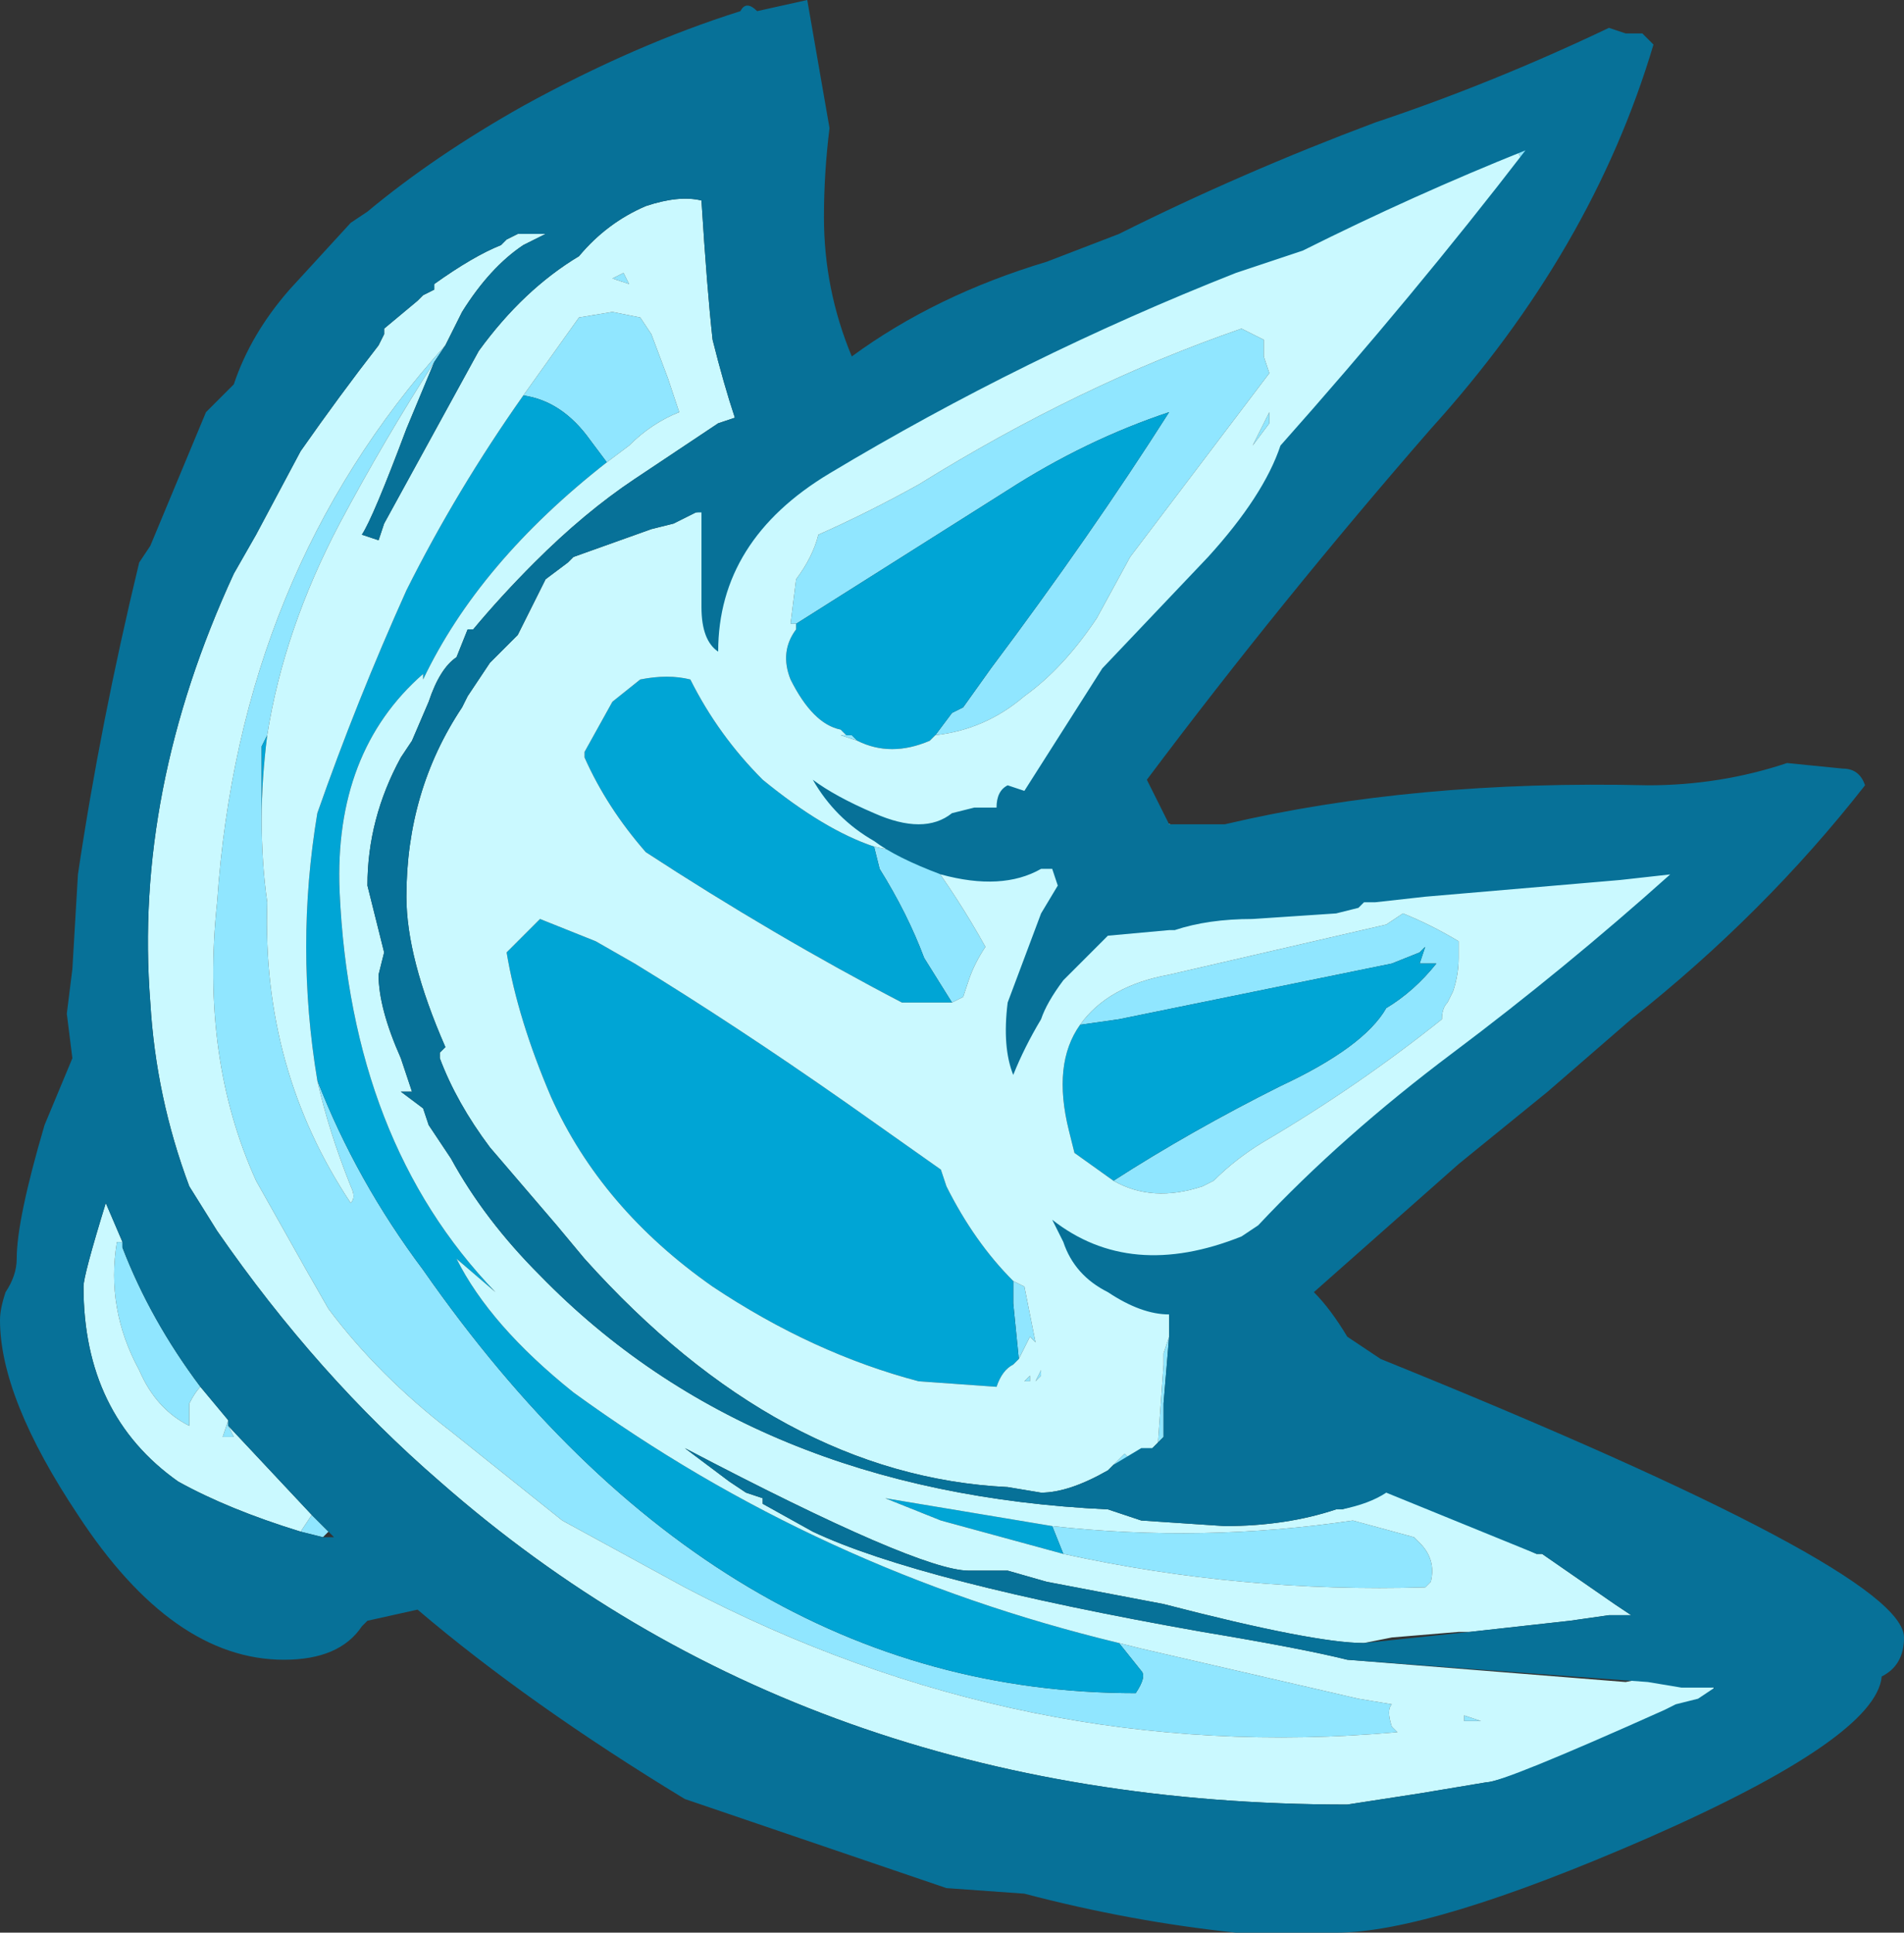 <?xml version="1.0" encoding="UTF-8" standalone="no"?>
<svg xmlns:ffdec="https://www.free-decompiler.com/flash" xmlns:xlink="http://www.w3.org/1999/xlink" ffdec:objectType="frame" height="121.45px" width="119.7px" xmlns="http://www.w3.org/2000/svg">
  <rect width="100%" height="100%" fill="#333333" stroke="none"/>
  <g transform="matrix(1.0, 0.0, 0.0, 1.0, 36.4, 61.95)">
    <use ffdec:characterId="1038" height="17.35" transform="matrix(7.0, 0.0, 0.0, 7.0, -36.4, -61.95)" width="17.1" xlink:href="#shape0"/>
  </g>
  <defs>
    <g id="shape0" transform="matrix(1.0, 0.0, 0.0, 1.0, 5.2, 8.85)">
      <path d="M7.8 -7.5 L8.25 -7.65 7.8 -7.5 M8.3 -7.65 L8.65 -7.45 8.5 -7.25 Q8.5 -7.45 8.3 -7.65 M9.35 -1.25 L10.15 -1.2 9.75 -0.85 9.9 -1.1 9.35 -1.25 M5.5 2.5 L5.3 2.55 4.65 2.35 4.55 2.3 Q4.95 2.5 5.5 2.5 M5.3 3.15 L5.25 3.75 5.25 4.05 5.15 4.15 5.2 4.1 5.25 3.4 5.25 3.3 5.3 3.15 M4.95 4.25 L4.8 4.3 4.9 4.2 4.95 4.25 M4.2 -5.95 L5.55 -6.55 4.2 -5.95 M5.9 -6.65 L6.85 -7.05 5.9 -6.65 M3.2 -2.25 L3.35 -2.45 3.45 -2.5 3.7 -2.85 Q4.6 -4.05 5.3 -5.15 4.55 -4.9 3.85 -4.45 L1.95 -3.25 1.9 -3.25 1.95 -3.65 Q2.1 -3.85 2.15 -4.05 2.6 -4.25 3.05 -4.5 4.5 -5.4 5.95 -5.9 L6.15 -5.8 6.15 -5.65 6.2 -5.5 4.95 -3.85 4.65 -3.3 Q4.35 -2.85 4.0 -2.6 L4.0 -2.6 Q3.65 -2.3 3.2 -2.25 M2.4 -2.25 L2.45 -2.25 2.5 -2.2 2.35 -2.25 2.4 -2.25 M-0.5 -5.3 L0.0 -6.0 0.3 -6.05 0.55 -6.0 0.65 -5.85 0.8 -5.45 Q0.85 -5.3 0.9 -5.15 0.65 -5.05 0.45 -4.85 L0.25 -4.7 0.1 -4.9 Q-0.15 -5.25 -0.5 -5.3 M0.3 -6.35 L0.4 -6.4 0.45 -6.3 0.3 -6.35 M4.85 5.9 L5.05 5.95 7.0 6.4 7.3 6.45 Q7.25 6.5 7.3 6.65 L7.35 6.7 Q4.0 7.0 0.95 5.4 L-0.15 4.8 -1.15 4.0 Q-1.8 3.5 -2.25 2.9 L-2.45 2.55 -2.9 1.75 Q-3.4 0.65 -3.25 -0.75 -3.05 -3.7 -1.2 -5.75 L-1.3 -5.6 Q-1.75 -4.9 -2.15 -4.15 -2.65 -3.2 -2.8 -2.25 L-2.85 -2.15 -2.85 -1.5 Q-2.85 -1.1 -2.8 -0.75 -2.85 0.75 -2.05 1.95 -2.0 1.9 -2.05 1.8 -2.25 1.3 -2.35 0.85 -2.0 1.75 -1.4 2.55 1.25 6.35 5.0 6.35 5.1 6.2 5.05 6.15 L4.85 5.9 M3.35 0.15 L3.1 -0.25 Q2.95 -0.65 2.7 -1.05 L2.65 -1.25 Q2.85 -1.2 3.1 -1.2 3.4 -0.8 3.65 -0.35 3.55 -0.2 3.5 -0.05 L3.45 0.1 3.35 0.15 M3.95 3.35 L3.9 2.85 3.9 2.65 4.0 2.7 4.1 3.2 4.05 3.15 Q4.0 3.25 3.95 3.35 M4.5 0.35 Q4.75 0.0 5.3 -0.1 L7.25 -0.55 7.4 -0.65 Q7.65 -0.55 7.9 -0.4 L7.9 -0.25 Q7.9 -0.1 7.85 0.05 L7.8 0.15 Q7.75 0.2 7.75 0.3 7.0 0.9 6.15 1.4 5.9 1.55 5.7 1.75 L5.6 1.8 Q5.15 1.95 4.8 1.75 5.5 1.3 6.3 0.9 7.05 0.55 7.25 0.2 7.5 0.05 7.7 -0.2 L7.55 -0.2 7.6 -0.35 7.55 -0.3 7.3 -0.2 4.85 0.3 4.5 0.35 M6.05 -4.85 L6.2 -5.15 6.2 -5.05 6.05 -4.85 M4.25 4.85 Q5.6 5.0 6.95 4.8 L7.5 4.95 7.55 5.0 Q7.7 5.15 7.65 5.35 L7.6 5.4 Q5.95 5.45 4.35 5.1 L4.25 4.85 M4.15 3.45 L4.15 3.5 4.1 3.55 4.15 3.45 M7.95 6.6 L7.95 6.55 8.1 6.6 7.95 6.6 M4.0 3.55 L4.05 3.5 4.05 3.55 4.0 3.55 M-3.4 3.6 Q-3.45 3.65 -3.5 3.75 L-3.5 3.95 Q-3.8 3.8 -3.95 3.45 -4.25 2.9 -4.15 2.3 L-4.1 2.3 -4.1 2.35 Q-3.85 3.0 -3.4 3.6 M-2.5 4.9 L-2.4 4.75 -2.25 4.9 -2.3 4.95 -2.5 4.9 M-3.15 3.95 L-3.1 4.05 -3.2 4.05 -3.15 3.9 -3.15 3.95" fill="#90e6ff" fill-rule="evenodd" stroke="none"/>
      <path d="M1.95 -3.25 L3.85 -4.45 Q4.55 -4.9 5.3 -5.15 4.6 -4.05 3.7 -2.85 L3.45 -2.5 3.35 -2.45 3.2 -2.25 3.15 -2.2 Q2.8 -2.05 2.5 -2.2 L2.45 -2.25 2.4 -2.25 2.35 -2.3 Q2.1 -2.35 1.9 -2.75 1.8 -3.0 1.95 -3.2 L1.95 -3.25 M-0.5 -5.3 Q-0.15 -5.25 0.1 -4.9 L0.25 -4.7 Q-0.9 -3.8 -1.4 -2.75 L-1.4 -2.8 Q-2.2 -2.1 -2.15 -0.85 -2.05 1.4 -0.75 2.75 L-1.1 2.45 Q-0.8 3.05 -0.05 3.65 2.15 5.25 4.85 5.9 L5.05 6.15 Q5.1 6.2 5.0 6.35 1.25 6.35 -1.4 2.55 -2.0 1.75 -2.35 0.85 -2.55 -0.35 -2.35 -1.55 -2.0 -2.55 -1.55 -3.55 -1.1 -4.45 -0.5 -5.3 M-2.8 -2.25 Q-2.85 -1.85 -2.85 -1.5 L-2.85 -2.15 -2.8 -2.25 M3.35 0.15 L2.9 0.15 Q1.75 -0.45 0.6 -1.2 0.25 -1.6 0.05 -2.05 L0.05 -2.1 0.3 -2.55 0.55 -2.75 Q0.8 -2.8 1.0 -2.75 1.25 -2.25 1.65 -1.85 2.2 -1.4 2.65 -1.25 L2.7 -1.05 Q2.95 -0.65 3.1 -0.25 L3.35 0.15 M3.95 3.35 L3.9 3.4 Q3.8 3.45 3.75 3.6 L3.05 3.55 Q2.1 3.3 1.2 2.7 0.2 2.0 -0.25 1.0 -0.55 0.3 -0.65 -0.3 L-0.35 -0.6 Q-0.1 -0.5 0.15 -0.4 L0.5 -0.2 Q1.4 0.35 2.4 1.05 L3.25 1.65 3.3 1.8 Q3.55 2.3 3.9 2.65 L3.9 2.85 3.95 3.35 M4.5 0.35 L4.85 0.3 7.3 -0.2 7.55 -0.3 7.6 -0.35 7.55 -0.2 7.7 -0.2 Q7.5 0.05 7.25 0.2 7.05 0.55 6.3 0.9 5.5 1.3 4.8 1.75 L4.45 1.5 4.4 1.3 Q4.25 0.7 4.5 0.35 M4.25 4.85 L4.35 5.1 Q3.8 4.95 3.25 4.8 L2.75 4.6 4.25 4.85 M4.0 3.55 L4.0 3.55" fill="#00a5d5" fill-rule="evenodd" stroke="none"/>
      <path d="M6.85 -7.05 L7.8 -7.5 8.25 -7.65 8.3 -7.65 Q8.5 -7.45 8.5 -7.25 L4.05 -1.75 7.2 -1.0 9.35 -1.25 9.9 -1.1 9.75 -0.85 6.25 2.5 5.5 2.5 Q4.95 2.5 4.55 2.3 L4.65 2.35 5.3 2.55 5.3 3.15 5.25 3.3 5.25 3.4 5.2 4.1 5.15 4.15 5.1 4.25 4.95 4.25 4.9 4.2 4.8 4.3 4.75 4.35 Q4.4 4.55 4.15 4.55 L3.85 4.5 Q1.8 4.4 0.05 2.45 L-0.2 2.15 -0.8 1.45 Q-1.1 1.05 -1.25 0.65 L-1.25 0.6 -1.2 0.55 Q-1.55 -0.25 -1.55 -0.8 -1.55 -1.75 -1.05 -2.5 L-1.0 -2.6 -0.8 -2.9 -0.55 -3.15 -0.3 -3.65 -0.1 -3.8 -0.05 -3.85 0.65 -4.1 0.85 -4.15 1.05 -4.25 1.35 -4.3 4.2 -5.95 5.55 -6.55 5.9 -6.65 6.85 -7.05 M3.2 -2.25 Q3.65 -2.3 4.0 -2.6 L4.0 -2.6 Q4.35 -2.85 4.65 -3.3 L4.95 -3.85 6.2 -5.5 6.15 -5.65 6.15 -5.8 5.95 -5.9 Q4.5 -5.4 3.05 -4.5 2.6 -4.25 2.15 -4.05 2.1 -3.85 1.95 -3.65 L1.9 -3.25 1.95 -3.25 1.95 -3.2 Q1.8 -3.0 1.9 -2.75 2.1 -2.35 2.35 -2.3 L2.4 -2.25 2.35 -2.25 2.5 -2.2 Q2.8 -2.05 3.15 -2.2 L3.2 -2.25 M0.3 -6.35 L0.45 -6.3 0.4 -6.4 0.3 -6.35 M0.25 -4.7 L0.45 -4.85 Q0.65 -5.05 0.9 -5.15 0.85 -5.3 0.8 -5.45 L0.65 -5.85 0.55 -6.0 0.3 -6.05 0.0 -6.0 -0.5 -5.3 Q-1.1 -4.45 -1.55 -3.55 -2.0 -2.55 -2.35 -1.55 -2.55 -0.35 -2.35 0.85 -2.25 1.3 -2.05 1.8 -2.0 1.9 -2.05 1.95 -2.85 0.75 -2.8 -0.75 -2.85 -1.1 -2.85 -1.5 -2.85 -1.85 -2.8 -2.25 -2.65 -3.2 -2.15 -4.15 -1.75 -4.9 -1.3 -5.6 L-1.55 -5.0 Q-1.85 -4.2 -1.95 -4.05 L-1.8 -4.0 -1.75 -4.15 -0.9 -5.7 Q-0.5 -6.25 0.0 -6.55 0.25 -6.85 0.6 -7.0 0.9 -7.1 1.1 -7.05 1.15 -6.25 1.2 -5.8 1.3 -5.4 1.4 -5.1 L1.25 -5.05 0.5 -4.55 Q0.05 -4.25 -0.4 -3.8 -0.7 -3.5 -0.95 -3.2 L-1.0 -3.2 -1.1 -2.95 Q-1.25 -2.85 -1.35 -2.55 L-1.5 -2.2 -1.6 -2.05 Q-1.9 -1.5 -1.9 -0.9 L-1.75 -0.3 -1.8 -0.1 Q-1.8 0.2 -1.6 0.65 L-1.5 0.95 -1.6 0.95 -1.4 1.1 -1.35 1.25 -1.15 1.55 Q-0.85 2.1 -0.35 2.6 1.55 4.55 4.75 4.7 L5.05 4.8 5.8 4.85 Q6.35 4.85 6.8 4.7 L6.85 4.7 Q7.05 4.65 7.2 4.55 L7.3 4.45 8.05 4.85 8.6 5.1 8.65 5.1 9.3 5.55 9.45 5.65 9.25 5.65 8.9 5.7 8.0 5.8 7.9 5.8 7.3 5.85 7.05 5.9 Q6.6 5.9 5.25 5.55 L4.2 5.35 3.85 5.25 3.5 5.25 Q3.05 5.25 0.95 4.15 L1.35 4.45 1.5 4.55 1.65 4.6 1.65 4.65 2.1 4.9 Q3.05 5.35 5.6 5.8 6.5 5.95 6.9 6.05 L9.4 6.25 10.15 6.1 Q10.3 6.4 9.95 6.5 L9.75 6.55 Q8.3 7.15 8.15 7.15 L7.55 7.25 6.9 7.35 Q2.05 7.35 -1.25 4.45 -2.35 3.5 -3.25 2.2 L-3.5 1.8 Q-3.8 1.0 -3.85 0.15 -4.0 -1.75 -3.1 -3.7 L-2.9 -4.05 -2.5 -4.8 Q-2.15 -5.3 -1.8 -5.75 L-1.75 -5.85 -1.75 -5.9 -1.45 -6.15 -1.4 -6.2 -1.3 -6.25 -1.3 -6.3 Q-0.95 -6.55 -0.7 -6.65 L-0.65 -6.7 -0.55 -6.75 -0.3 -6.75 -0.5 -6.65 Q-0.8 -6.45 -1.05 -6.05 L-1.2 -5.75 Q-3.05 -3.7 -3.25 -0.75 -3.4 0.65 -2.9 1.75 L-2.45 2.55 -2.25 2.9 Q-1.8 3.5 -1.15 4.0 L-0.15 4.8 0.95 5.4 Q4.0 7.0 7.35 6.7 L7.3 6.65 Q7.25 6.5 7.3 6.45 L7.0 6.4 5.05 5.95 4.85 5.9 Q2.15 5.25 -0.05 3.65 -0.8 3.05 -1.1 2.45 L-0.75 2.75 Q-2.05 1.4 -2.15 -0.85 -2.2 -2.1 -1.4 -2.8 L-1.4 -2.75 Q-0.9 -3.8 0.25 -4.7 M2.65 -1.25 Q2.2 -1.4 1.65 -1.85 1.25 -2.25 1.0 -2.75 0.8 -2.8 0.55 -2.75 L0.3 -2.55 0.05 -2.1 0.05 -2.05 Q0.25 -1.6 0.6 -1.2 1.75 -0.45 2.9 0.15 L3.35 0.15 3.45 0.1 3.5 -0.05 Q3.55 -0.2 3.65 -0.35 3.4 -0.8 3.1 -1.2 2.85 -1.2 2.65 -1.25 M3.9 2.65 Q3.55 2.3 3.3 1.8 L3.25 1.65 2.4 1.05 Q1.4 0.35 0.5 -0.2 L0.15 -0.4 Q-0.1 -0.5 -0.35 -0.6 L-0.65 -0.3 Q-0.55 0.3 -0.25 1.0 0.2 2.0 1.2 2.7 2.1 3.3 3.05 3.55 L3.75 3.6 Q3.8 3.45 3.9 3.4 L3.95 3.35 Q4.0 3.25 4.05 3.15 L4.1 3.2 4.0 2.7 3.9 2.65 M6.05 -4.85 L6.2 -5.05 6.2 -5.15 6.05 -4.85 M4.8 1.75 Q5.15 1.95 5.6 1.8 L5.7 1.75 Q5.9 1.55 6.15 1.4 7.0 0.9 7.75 0.3 7.75 0.2 7.8 0.15 L7.85 0.05 Q7.9 -0.1 7.9 -0.25 L7.9 -0.4 Q7.65 -0.55 7.4 -0.65 L7.25 -0.55 5.3 -0.1 Q4.75 0.0 4.5 0.35 4.25 0.7 4.4 1.3 L4.45 1.5 4.8 1.75 M4.35 5.1 Q5.95 5.45 7.6 5.4 L7.65 5.35 Q7.7 5.15 7.55 5.0 L7.5 4.95 6.95 4.8 Q5.6 5.0 4.25 4.85 L2.75 4.6 3.25 4.8 Q3.8 4.95 4.35 5.1 M7.95 6.6 L8.1 6.6 7.95 6.55 7.95 6.6 M4.15 3.45 L4.1 3.55 4.15 3.5 4.15 3.45 M4.0 3.55 L4.05 3.55 4.05 3.5 4.0 3.55 4.0 3.55 M-4.1 2.3 L-4.15 2.3 Q-4.25 2.9 -3.95 3.45 -3.8 3.8 -3.5 3.95 L-3.5 3.75 Q-3.45 3.65 -3.4 3.6 L-3.15 3.9 -3.2 4.05 -3.1 4.05 -3.15 3.95 -2.4 4.75 -2.5 4.9 Q-3.15 4.7 -3.6 4.45 -4.45 3.85 -4.45 2.7 -4.45 2.6 -4.25 1.95 L-4.1 2.3" fill="#caf9ff" fill-rule="evenodd" stroke="none"/>
      <path d="M9.65 -8.45 Q9.1 -6.6 7.65 -5.0 6.3 -3.45 5.1 -1.85 L5.3 -1.45 5.8 -1.45 Q7.5 -1.85 9.6 -1.8 10.25 -1.8 10.85 -2.0 L11.35 -1.95 Q11.5 -1.95 11.55 -1.8 10.65 -0.65 9.45 0.3 L8.7 0.95 7.9 1.6 6.6 2.75 Q6.75 2.9 6.9 3.15 L7.2 3.35 Q11.9 5.25 11.9 5.85 11.9 6.1 11.7 6.2 11.65 6.75 9.6 7.65 7.65 8.5 6.8 8.5 L5.9 8.5 Q4.95 8.4 4.0 8.15 L3.3 8.1 0.95 7.3 Q-0.45 6.45 -1.45 5.6 L-1.9 5.7 -1.95 5.75 Q-2.15 6.05 -2.65 6.05 -3.65 6.05 -4.5 4.75 -5.2 3.7 -5.2 3.0 -5.2 2.9 -5.15 2.75 -5.05 2.6 -5.05 2.45 -5.05 2.1 -4.8 1.25 L-4.55 0.65 -4.6 0.25 -4.55 -0.15 -4.5 -1.0 Q-4.3 -2.35 -3.95 -3.8 L-3.85 -3.95 Q-3.6 -4.55 -3.35 -5.15 L-3.1 -5.4 Q-2.95 -5.85 -2.6 -6.25 L-2.05 -6.85 -1.9 -6.95 Q-1.3 -7.45 -0.5 -7.9 0.5 -8.45 1.45 -8.75 1.5 -8.85 1.6 -8.75 L2.05 -8.85 2.25 -7.7 Q2.2 -7.3 2.2 -6.9 2.2 -6.25 2.45 -5.65 3.2 -6.2 4.2 -6.5 L4.85 -6.75 Q5.95 -7.3 7.15 -7.75 8.2 -8.1 9.25 -8.6 L9.4 -8.55 9.55 -8.55 9.65 -8.45 M1.9 -7.95 L1.9 -7.95 M0.6 -7.0 Q0.25 -6.85 0.0 -6.55 -0.5 -6.25 -0.9 -5.7 L-1.75 -4.15 -1.8 -4.0 -1.95 -4.05 Q-1.85 -4.2 -1.55 -5.0 L-1.3 -5.6 -1.2 -5.75 -1.05 -6.05 Q-0.8 -6.45 -0.5 -6.65 L-0.3 -6.75 -0.55 -6.75 -0.65 -6.7 -0.7 -6.65 Q-0.95 -6.55 -1.3 -6.3 L-1.3 -6.25 -1.4 -6.2 -1.45 -6.15 -1.75 -5.9 -1.75 -5.85 -1.8 -5.75 Q-2.15 -5.3 -2.5 -4.8 L-2.9 -4.05 -3.1 -3.7 Q-4.0 -1.75 -3.85 0.15 -3.8 1.0 -3.5 1.8 L-3.25 2.2 Q-2.35 3.5 -1.25 4.45 2.05 7.35 6.9 7.35 L7.55 7.25 8.15 7.15 Q8.3 7.15 9.75 6.5 L9.85 6.45 10.05 6.4 10.2 6.3 9.9 6.3 9.6 6.25 6.9 6.05 Q6.5 5.95 5.6 5.8 3.05 5.35 2.1 4.9 L1.65 4.65 1.65 4.6 1.5 4.55 1.35 4.45 0.95 4.15 Q3.05 5.25 3.5 5.25 L3.85 5.25 4.2 5.35 5.25 5.55 Q6.6 5.9 7.05 5.9 L8.0 5.8 8.9 5.7 9.25 5.65 9.45 5.65 9.3 5.55 8.65 5.1 8.6 5.1 7.25 4.55 Q7.1 4.65 6.85 4.7 L6.8 4.7 Q6.35 4.85 5.8 4.85 L5.05 4.8 4.75 4.7 Q1.55 4.55 -0.35 2.6 -0.85 2.1 -1.15 1.55 L-1.35 1.25 -1.4 1.1 -1.6 0.95 -1.5 0.95 -1.6 0.65 Q-1.8 0.2 -1.8 -0.1 L-1.75 -0.3 -1.9 -0.9 Q-1.9 -1.5 -1.6 -2.05 L-1.5 -2.2 -1.35 -2.55 Q-1.25 -2.85 -1.1 -2.95 L-1.0 -3.2 -0.95 -3.2 Q-0.7 -3.5 -0.4 -3.8 0.05 -4.25 0.5 -4.55 L1.25 -5.05 1.4 -5.1 Q1.3 -5.4 1.2 -5.8 1.15 -6.25 1.1 -7.05 0.9 -7.1 0.6 -7.0 M1.1 -4.25 L1.05 -4.25 0.85 -4.15 0.65 -4.1 -0.05 -3.85 -0.1 -3.8 -0.3 -3.65 -0.55 -3.15 -0.8 -2.9 -1.0 -2.6 -1.05 -2.5 Q-1.55 -1.75 -1.55 -0.8 -1.55 -0.25 -1.2 0.55 L-1.25 0.6 -1.25 0.65 Q-1.1 1.05 -0.8 1.45 L-0.2 2.15 0.05 2.45 Q1.8 4.4 3.85 4.5 L4.15 4.55 Q4.4 4.55 4.75 4.35 L4.8 4.3 5.05 4.15 5.15 4.15 5.25 4.05 5.25 3.75 5.3 3.15 5.3 2.95 Q5.05 2.95 4.75 2.75 4.45 2.6 4.35 2.3 L4.25 2.1 Q4.95 2.65 5.95 2.25 L6.1 2.15 Q6.85 1.35 7.85 0.6 8.85 -0.15 9.8 -1.0 L9.35 -0.95 7.6 -0.8 7.15 -0.75 7.05 -0.75 7.0 -0.7 6.8 -0.65 6.05 -0.6 Q5.65 -0.6 5.35 -0.5 L5.3 -0.5 4.75 -0.45 Q4.55 -0.25 4.35 -0.05 4.2 0.15 4.15 0.3 4.0 0.55 3.9 0.8 3.8 0.55 3.85 0.15 4.0 -0.25 4.15 -0.65 L4.3 -0.9 4.25 -1.05 4.15 -1.05 Q3.8 -0.85 3.25 -1.0 2.85 -1.15 2.65 -1.3 2.3 -1.5 2.1 -1.85 2.3 -1.7 2.65 -1.55 3.1 -1.35 3.35 -1.55 L3.55 -1.6 3.75 -1.6 Q3.75 -1.75 3.85 -1.8 L4.0 -1.75 Q4.35 -2.3 4.7 -2.85 L5.65 -3.85 Q6.15 -4.4 6.3 -4.85 7.5 -6.2 8.5 -7.5 7.5 -7.1 6.5 -6.6 6.2 -6.5 5.9 -6.4 4.0 -5.65 2.25 -4.6 1.25 -4.0 1.25 -3.0 1.1 -3.1 1.1 -3.4 L1.1 -4.25 M-4.1 2.3 L-4.25 1.95 Q-4.45 2.6 -4.45 2.7 -4.45 3.85 -3.6 4.45 -3.15 4.7 -2.5 4.9 L-2.3 4.95 -2.2 4.95 -2.4 4.75 -3.15 3.95 -3.15 3.9 -3.4 3.6 Q-3.85 3.0 -4.1 2.35 L-4.1 2.3" fill="#077198" fill-rule="evenodd" stroke="none"/>
    </g>
  </defs>
</svg>
